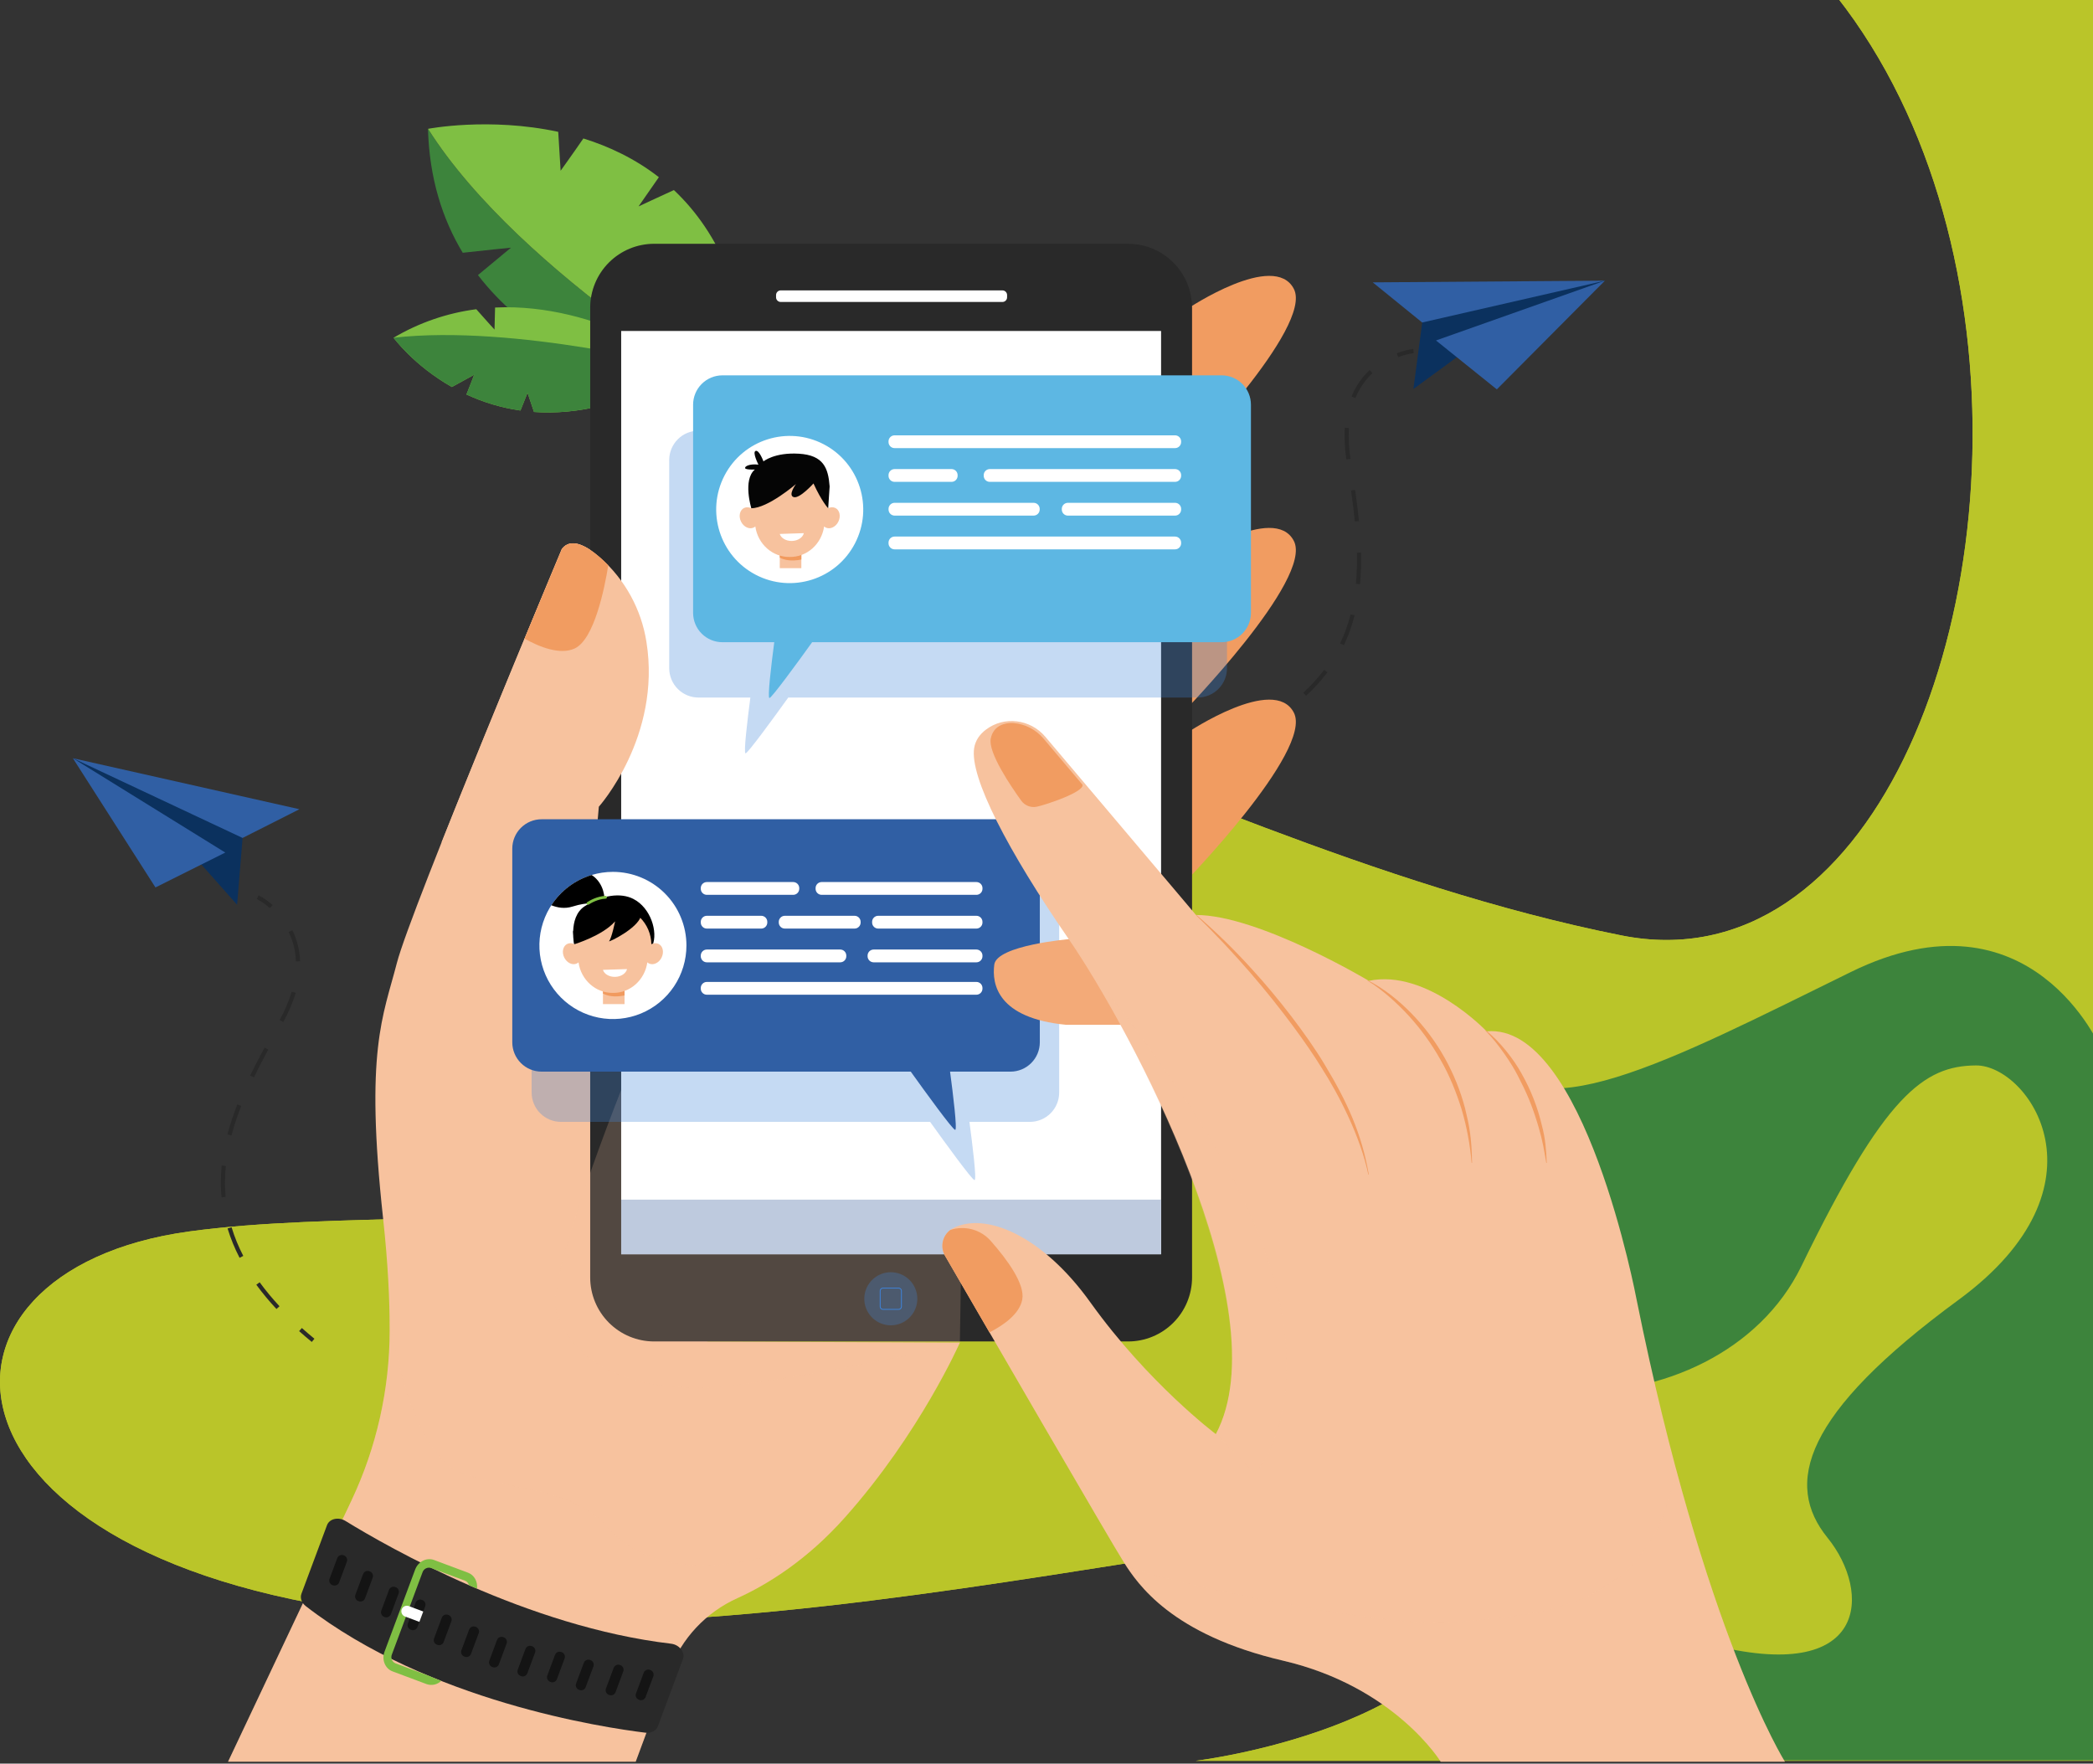 <svg width="807" height="680" viewBox="0 0 807 680" fill="none" xmlns="http://www.w3.org/2000/svg">
<rect x="0" y="0" width="807" height="680" fill="#333333" stroke="none"/>
<path d="M460.957 678.919C460.957 678.919 564.572 666.493 573.975 609.388C583.378 552.283 341.071 643.032 152.377 622.846C-31.311 603.175 -37.505 489.929 72.955 474.811C183.415 459.694 362.211 498.631 308.979 340.234C255.746 181.837 434.654 322.694 625.166 360.668C815.677 398.641 848.824 -191.883 434.565 -50.869C257.788 9.31 196.678 -118 196.678 -118H810.134V678.919H460.957Z" fill="#BAC529"/>
<path d="M810.133 404.45C810.133 404.45 783.203 340.638 713.632 374.776C644.061 408.913 588.584 438.879 574.042 404.45C559.499 370.021 498.704 393.504 521.168 474.744C543.633 555.984 662.554 554.032 694.556 488.202C726.559 422.371 741.685 410.932 761.882 410.797C782.08 410.663 815.183 457.137 755.15 501.188C695.117 545.24 687.823 572.178 704.655 592.925C721.487 613.672 720.926 650.12 658.649 633.859C596.372 617.597 579.54 678.718 579.54 678.718H810.133V404.45Z" fill="#3D843C"/>
<path d="M460.957 678.919C460.957 678.919 564.572 666.493 573.975 609.388C583.378 552.283 341.071 643.032 152.377 622.846C-31.311 603.175 -37.505 489.929 72.955 474.811C183.415 459.694 362.211 498.631 308.979 340.234C255.746 181.837 434.654 322.694 625.166 360.668C815.677 398.641 848.824 -191.883 434.565 -50.869C257.788 9.31 196.678 -118 196.678 -118H810.134V678.919H460.957Z" fill="#BAC529"/>
<path d="M810.133 404.45C810.133 404.45 783.203 340.638 713.632 374.776C644.061 408.913 588.584 438.879 574.042 404.45C559.499 370.021 498.704 393.504 521.168 474.744C543.633 555.984 662.554 554.032 694.556 488.202C726.559 422.371 741.685 410.932 761.882 410.797C782.08 410.663 815.183 457.137 755.15 501.188C695.117 545.24 687.823 572.178 704.655 592.925C721.487 613.672 720.926 650.12 658.649 633.859C596.372 617.597 579.54 678.718 579.54 678.718H810.133V404.45Z" fill="#3D843C"/>
<path d="M87.92 679.267H245.101L258.137 644.13C260.437 637.976 263.933 632.34 268.423 627.546C272.912 622.753 278.306 618.897 284.293 616.203C295.681 611.048 310.998 601.69 325.852 585.003C354.752 552.547 370.089 517.695 370.089 517.695L272.678 517.22C272.678 517.22 281.444 462.679 233.03 390.256C227.855 382.496 225.48 373.2 226.298 363.905L230.888 311.048C230.888 311.048 263.788 274.25 243.603 228.591C243.603 228.591 224.303 201.842 216.644 211.633C216.644 211.633 158.356 350.606 153.029 371.269C147.702 391.933 140.642 404.923 147.721 469.866C149.593 487.056 150.269 501.394 150.246 513.182C150.196 535.814 145.154 558.156 135.481 578.612L87.92 679.267Z" fill="#F7C29E"/>
<g style="mix-blend-mode:multiply" opacity="0.2">
<path d="M234.536 589.117C219.945 572.889 199.679 575.466 178.367 568.071C157.055 560.676 150.215 507.355 150.215 507.355C150.246 509.365 150.265 511.32 150.261 513.201C150.211 535.833 145.169 558.175 135.496 578.631L87.92 679.267H245.101L258.137 644.13C260.437 637.976 263.933 632.339 268.423 627.546C272.912 622.752 278.306 618.897 284.293 616.202C293.982 611.813 306.524 604.379 319.197 591.976C275.905 610.19 249.108 605.329 234.536 589.117Z" fill="#F7C29E"/>
</g>
<path d="M165.018 49.682C201.152 106.754 290.218 157.613 290.218 157.613C290.218 157.613 219.419 151.86 184.284 106.059L197.022 95.499C197.022 95.499 186.897 96.481 178.412 97.462C170.599 84.484 165.539 68.75 165.018 49.682Z" fill="#3D843C"/>
<path d="M259.833 73.286C254.336 75.782 246.206 79.584 246.206 79.584L254.039 68.321C244.917 61.216 234.881 56.483 224.929 53.384C220.899 59.261 216.159 65.829 216.159 65.829L215.236 50.834C188.574 45.088 165.035 49.675 165.035 49.675C201.17 106.747 290.235 157.606 290.235 157.606C289.814 115.684 277.057 89.499 259.833 73.286Z" fill="#7FBF43"/>
<path d="M151.75 130.223C161.526 124.432 172.377 120.691 183.643 119.226C186.8 122.831 190.672 127.074 190.672 127.074L190.888 118.573C231.165 116.642 265.122 142.03 265.122 142.03C242.074 156.068 222.24 160.001 205.896 158.838C204.866 155.871 203.403 151.447 203.403 151.447L200.67 158.282C193.464 157.252 186.449 155.169 179.848 152.099C181.299 148.553 182.82 144.499 182.82 144.499L174.231 149.213C159.49 140.852 151.75 130.223 151.75 130.223Z" fill="#7FBF43"/>
<path d="M205.896 158.835C204.866 155.867 203.403 151.443 203.403 151.443L200.67 158.278C193.464 157.249 186.449 155.166 179.848 152.096C181.299 148.549 182.82 144.496 182.82 144.496L174.231 149.21C159.49 140.853 151.75 130.223 151.75 130.223C198.612 124.86 265.122 142.039 265.122 142.039C242.074 156.064 222.24 159.998 205.896 158.835Z" fill="#3D843C"/>
<path d="M548.368 124.346L544.967 149.979L563.156 136.684L618.811 108.2L575.751 112.145C575.751 112.145 553.814 117.481 552.629 118.555C551.444 119.629 548.368 124.346 548.368 124.346Z" fill="#0B315E"/>
<path d="M529.283 108.868L618.812 108.215L548.352 124.346L529.283 108.868Z" fill="#305FA4"/>
<path d="M577.136 150.133L553.674 131.27L618.814 108.215L577.136 150.133Z" fill="#305FA4"/>
<path d="M539.122 137.699C541.048 136.949 543.053 136.422 545.098 136.127L544.928 134.535C542.748 134.842 540.61 135.401 538.559 136.2L539.122 137.699Z" fill="#292929"/>
<path d="M482.705 280.447C486.277 278.649 489.738 276.639 493.07 274.427L493.957 275.76C490.571 278.006 487.055 280.048 483.427 281.877L482.705 280.447ZM502.504 267.082C505.445 264.399 508.136 261.451 510.541 258.277L511.814 259.239C509.355 262.491 506.603 265.511 503.592 268.261L502.504 267.082ZM516.717 248.092C517.489 246.442 518.222 244.726 518.863 242.988C519.585 241.021 520.226 238.962 520.762 236.875L522.306 237.262C521.754 239.402 521.098 241.512 520.376 243.529C519.72 245.314 518.979 247.076 518.176 248.768L516.717 248.092ZM523.175 213.094L524.773 213.059C524.884 217.122 524.755 221.189 524.387 225.238L522.796 225.087C523.16 221.1 523.29 217.096 523.186 213.094H523.175ZM520.901 189.107L522.484 188.879C523.152 193.562 523.642 197.38 523.985 200.923L522.395 201.081C522.051 197.573 521.577 193.767 520.913 189.107H520.901ZM519.11 177.056C518.491 173.04 518.288 168.97 518.504 164.912L520.102 165.009C519.89 168.956 520.088 172.914 520.693 176.82V176.913L519.11 177.129V177.056ZM521.121 152.888C522.679 149.026 525.048 145.544 528.069 142.68L529.17 143.839C526.315 146.551 524.077 149.845 522.607 153.499L521.121 152.888Z" fill="#292929"/>
<path d="M466.263 289.083C468.321 288.368 470.351 287.618 472.293 286.853L471.706 285.362C469.776 286.135 467.776 286.865 465.738 287.572L466.263 289.083Z" fill="#292929"/>
<path d="M457.976 118.987C457.976 118.987 491.266 96.686 498.87 111.38C506.474 126.074 455.613 178.069 455.613 178.069L457.976 118.987Z" fill="#F19C61"/>
<path d="M457.976 216.165C457.976 216.165 491.266 193.863 498.87 208.557C506.474 223.251 455.613 275.246 455.613 275.246L457.976 216.165Z" fill="#F19C61"/>
<path d="M457.976 282.375C457.976 282.375 491.266 260.073 498.87 274.767C506.474 289.461 455.613 341.457 455.613 341.457L457.976 282.375Z" fill="#F19C61"/>
<path d="M434.98 93.996H252.206C245.67 93.996 239.402 96.595 234.78 101.221C230.159 105.847 227.562 112.121 227.562 118.663V492.55C227.564 499.092 230.16 505.366 234.781 509.992C239.402 514.618 245.67 517.218 252.206 517.22H434.98C438.216 517.22 441.421 516.582 444.411 515.342C447.401 514.103 450.118 512.285 452.406 509.994C454.695 507.703 456.51 504.984 457.748 501.991C458.986 498.998 459.623 495.79 459.623 492.55V118.663C459.622 112.121 457.025 105.848 452.404 101.222C447.783 96.597 441.515 93.997 434.98 93.996Z" fill="#292929"/>
<g style="mix-blend-mode:multiply" opacity="0.2">
<path d="M244.212 408.366C244.212 408.366 211.154 489.366 214.362 504.682C217.57 519.998 237.631 540.48 286.852 533.661C336.072 526.841 370.092 517.703 370.092 517.703C370.092 517.703 372.149 408.385 370.092 402.844C368.034 397.304 279.537 357.951 276.055 357.951C272.573 357.951 244.212 408.366 244.212 408.366Z" fill="#F7C29E"/>
</g>
<path d="M447.68 127.615H239.51V483.598H447.68V127.615Z" fill="white"/>
<g style="mix-blend-mode:multiply" opacity="0.3">
<path d="M397.081 335.248H216.295C214.809 335.247 213.339 335.539 211.967 336.108C210.594 336.676 209.348 337.51 208.297 338.561C207.247 339.612 206.414 340.86 205.845 342.233C205.277 343.606 204.984 345.078 204.984 346.565V421.244C204.984 422.73 205.277 424.202 205.845 425.576C206.414 426.949 207.247 428.197 208.297 429.248C209.348 430.299 210.594 431.132 211.967 431.701C213.339 432.269 214.809 432.561 216.295 432.561H358.626C364.389 440.605 374.838 455.013 375.753 455.013C376.668 455.013 374.954 441.405 373.785 432.561H397.081C398.566 432.561 400.036 432.269 401.409 431.701C402.781 431.132 404.028 430.299 405.078 429.248C406.128 428.197 406.961 426.949 407.53 425.576C408.098 424.202 408.391 422.73 408.391 421.244V346.565C408.391 345.078 408.098 343.606 407.53 342.233C406.961 340.86 406.128 339.612 405.078 338.561C404.028 337.51 402.781 336.676 401.409 336.108C400.036 335.539 398.566 335.247 397.081 335.248Z" fill="#3E82D7"/>
</g>
<g style="mix-blend-mode:multiply" opacity="0.3">
<path d="M461.797 166.056H269.338C266.34 166.055 263.465 167.245 261.344 169.365C259.224 171.485 258.03 174.361 258.027 177.361V257.635C258.027 259.122 258.32 260.594 258.888 261.967C259.457 263.34 260.29 264.588 261.34 265.639C262.391 266.69 263.637 267.524 265.01 268.092C266.382 268.661 267.853 268.953 269.338 268.952H289.322C288.164 277.789 286.643 290.462 287.476 290.462C288.31 290.462 298.061 277.128 303.925 268.952H461.805C464.801 268.948 467.673 267.754 469.79 265.632C471.907 263.51 473.096 260.634 473.096 257.635V177.361C473.093 174.363 471.901 171.489 469.783 169.369C467.664 167.25 464.792 166.058 461.797 166.056Z" fill="#3E82D7"/>
</g>
<path d="M386.51 111.967H301.016C300.027 111.967 299.225 112.769 299.225 113.76V114.633C299.225 115.623 300.027 116.426 301.016 116.426H386.51C387.5 116.426 388.302 115.623 388.302 114.633V113.76C388.302 112.769 387.5 111.967 386.51 111.967Z" fill="white"/>
<path d="M223.418 342.94C223.418 342.94 224.676 347.616 227.514 349.895L230.891 311.049C230.891 311.049 255.094 284.002 249.246 247.478C247.275 234.958 241.012 223.516 231.532 215.114C226.128 210.347 220.156 207.159 216.647 211.637C216.647 211.637 189.24 276.989 170.283 324.726L223.418 342.94Z" fill="#F7C29E"/>
<path d="M389.617 315.878H208.828C205.829 315.878 202.953 317.071 200.833 319.193C198.713 321.315 197.521 324.194 197.521 327.195V401.871C197.521 404.872 198.713 407.751 200.833 409.873C202.953 411.996 205.829 413.188 208.828 413.188H351.163C356.922 421.236 367.375 435.644 368.29 435.644C369.151 435.644 367.491 422.036 366.318 413.188H389.617C392.616 413.188 395.492 411.996 397.612 409.873C399.733 407.751 400.924 404.872 400.924 401.871V327.195C400.924 324.194 399.733 321.315 397.612 319.193C395.492 317.071 392.616 315.878 389.617 315.878Z" fill="#305FA4"/>
<path opacity="0.3" d="M353.695 500.761C353.695 502.785 353.095 504.764 351.972 506.448C350.848 508.131 349.251 509.443 347.382 510.217C345.513 510.992 343.457 511.194 341.473 510.799C339.49 510.404 337.668 509.429 336.238 507.997C334.808 506.565 333.834 504.741 333.44 502.755C333.046 500.77 333.249 498.711 334.024 496.841C334.798 494.971 336.109 493.373 337.791 492.249C339.474 491.124 341.451 490.525 343.474 490.526C346.185 490.527 348.785 491.605 350.702 493.525C352.618 495.444 353.695 498.047 353.695 500.761Z" fill="#3E82D7"/>
<path d="M346.518 505.011H340.423C340.102 505.011 339.795 504.883 339.567 504.657C339.34 504.43 339.212 504.122 339.211 503.801V497.696C339.212 497.375 339.34 497.068 339.567 496.841C339.795 496.614 340.102 496.487 340.423 496.487H346.518C346.839 496.487 347.147 496.614 347.374 496.841C347.601 497.068 347.729 497.375 347.73 497.696V503.801C347.729 504.122 347.601 504.43 347.374 504.657C347.147 504.883 346.839 505.011 346.518 505.011ZM340.423 496.816C340.189 496.816 339.965 496.908 339.799 497.073C339.634 497.238 339.54 497.462 339.539 497.696V503.801C339.54 504.035 339.634 504.259 339.799 504.424C339.965 504.589 340.189 504.682 340.423 504.682H346.518C346.752 504.682 346.976 504.589 347.142 504.424C347.308 504.259 347.401 504.035 347.402 503.801V497.696C347.401 497.462 347.308 497.238 347.142 497.073C346.976 496.908 346.752 496.816 346.518 496.816H340.423Z" fill="#3E82D7"/>
<path d="M447.68 462.54H239.51V483.597H447.68V462.54Z" fill="#BECADE"/>
<path d="M221.576 250.031C229.134 246.542 233.106 226.818 234.538 217.931C228.459 211.811 220.831 206.301 216.662 211.633C216.662 211.633 210.625 226.026 202.256 246.233C207.961 249.433 215.909 252.64 221.576 250.031Z" fill="#F19C61"/>
<path d="M412.47 362.069C412.47 362.069 384.352 364.43 383.368 371.907C382.384 379.383 384.549 392.574 411.091 395.132H438.583C438.583 395.132 430.361 372.301 430.751 371.516C431.141 370.732 412.47 362.069 412.47 362.069Z" fill="#F3AA78"/>
<path d="M367.355 473.625C366.454 474.111 365.66 474.774 365.02 475.574C364.38 476.375 363.907 477.295 363.63 478.282C363.353 479.269 363.277 480.301 363.407 481.318C363.537 482.335 363.871 483.315 364.387 484.2C377.322 506.537 428.77 595.295 433.406 602.517C438.714 610.781 451.692 630.267 494.748 640.301C537.804 650.335 555.503 679.267 555.503 679.267H688.215C688.215 679.267 656.947 629.675 631 500.969C631 500.969 610.927 394.108 573.198 397.651C573.198 397.651 550.195 373.445 527.779 378.17C527.779 378.17 485.318 352.781 461.13 352.781L403.042 284.067C397.291 277.267 387.158 275.953 380.09 281.363C377.816 283.105 376.083 285.408 375.604 288.445C373.833 299.65 388.578 327.999 412.172 362.243C435.765 396.488 494.161 505.119 468.796 552.941C468.796 552.941 442.844 533.456 420.428 502.167C401.66 475.947 379.58 467.145 367.355 473.625Z" fill="#F7C29E"/>
<path d="M461.344 352.808C469.034 359.442 476.299 366.554 483.096 374.102C492.31 384.148 503.941 399.019 510.777 410.51C519.389 424.721 525.059 437.17 527.762 452.826L527.588 452.865C524.5 438.183 516.393 422.341 509.368 411.395C504.099 402.844 494.34 389.259 482.046 375.017C475.87 367.889 468.034 359.462 461.201 352.936L461.344 352.808Z" fill="#F19C61"/>
<path d="M527.399 377.984C533.672 381.195 539.262 385.677 544.206 390.735C549.177 395.82 553.46 401.536 556.945 407.736C560.435 413.935 563.114 420.558 564.916 427.441C566.46 433.862 567.425 438.217 567.587 448.379H567.41C566.833 441.414 565.551 434.525 563.584 427.819C561.593 421.34 558.794 414.377 555.405 408.601C551.994 402.507 547.893 396.826 543.184 391.67C538.74 386.805 532.931 381.551 527.314 378.123L527.399 377.984Z" fill="#F19C61"/>
<path d="M572.708 397.157C578.255 401.353 583.872 408.787 586.605 413.81C590.215 420.135 592.886 426.953 594.533 434.049C595.846 438.844 596.178 443.499 596.382 448.376L596.209 448.399C595.39 443.673 594.877 440.15 593.198 434.431C590.619 425.757 588.597 421.294 585.142 414.606C583.077 410.483 577.719 402.319 572.643 397.285L572.708 397.157Z" fill="#F19C61"/>
<path d="M394.145 501.112C395.303 495.135 388.355 485.657 382.047 478.505C380.148 476.333 377.651 474.77 374.869 474.011C372.087 473.251 369.144 473.329 366.406 474.235C364.908 475.36 363.874 476.996 363.502 478.833C363.13 480.67 363.445 482.58 364.387 484.2C367.861 490.201 374.122 501 381.503 513.723C387.015 510.907 393.056 506.641 394.145 501.112Z" fill="#F19C61"/>
<path d="M399.722 311.048C403.076 310.376 418.301 305.306 417.367 302.548L402.351 284.774C399.465 281.357 395.356 279.209 390.905 278.789H390.836C390.712 278.789 390.45 278.758 390.064 278.758C388.053 278.758 383.092 279.334 382.004 284.79C380.927 290.18 389.84 303.278 393.769 308.722C394.435 309.64 395.349 310.347 396.405 310.759C397.46 311.171 398.611 311.272 399.722 311.048Z" fill="#F19C61"/>
<path d="M133.211 586.432C149.841 596.66 203.385 627.241 258.751 633.76C261.993 634.146 264.275 637.121 263.317 639.691L253.644 665.62C253.003 667.336 251.077 668.325 248.915 668.074C232.598 666.092 165.274 655.949 117.906 619.27C116.296 618.022 115.617 616.129 116.219 614.514L126.089 588.051C127.02 585.559 130.501 584.767 133.211 586.432Z" fill="#292929"/>
<path d="M128.346 611.226L128.164 611.16C127.933 611.074 127.721 610.944 127.54 610.775C127.359 610.607 127.214 610.405 127.111 610.18C127.008 609.956 126.951 609.713 126.943 609.466C126.934 609.219 126.974 608.973 127.06 608.742L130.041 600.759C130.126 600.528 130.257 600.316 130.425 600.136C130.593 599.955 130.794 599.81 131.018 599.707C131.243 599.605 131.485 599.548 131.731 599.54C131.977 599.531 132.222 599.571 132.453 599.658L132.638 599.724C133.104 599.899 133.482 600.252 133.688 600.705C133.894 601.159 133.912 601.676 133.739 602.142L130.762 610.125C130.676 610.356 130.545 610.568 130.377 610.749C130.209 610.929 130.007 611.075 129.782 611.177C129.558 611.279 129.315 611.336 129.069 611.345C128.822 611.353 128.577 611.313 128.346 611.226Z" fill="#141414"/>
<path d="M138.309 617.37L138.127 617.304C137.896 617.218 137.684 617.087 137.503 616.919C137.322 616.751 137.177 616.549 137.074 616.324C136.971 616.099 136.914 615.857 136.905 615.61C136.897 615.363 136.937 615.117 137.023 614.885L140.003 606.903C140.178 606.437 140.53 606.059 140.982 605.852C141.434 605.646 141.95 605.628 142.416 605.802L142.597 605.867C142.829 605.953 143.041 606.084 143.222 606.252C143.402 606.42 143.548 606.623 143.651 606.847C143.753 607.072 143.811 607.315 143.819 607.562C143.828 607.808 143.788 608.055 143.701 608.286L140.737 616.288C140.649 616.519 140.516 616.73 140.346 616.91C140.176 617.089 139.973 617.233 139.747 617.334C139.522 617.434 139.278 617.489 139.032 617.495C138.785 617.501 138.539 617.459 138.309 617.37Z" fill="#141414"/>
<path d="M152.591 611.972L152.406 611.903C151.435 611.54 150.355 612.034 149.993 613.006L147.018 620.992C146.656 621.964 147.149 623.045 148.12 623.408L148.305 623.477C149.275 623.839 150.356 623.345 150.718 622.373L153.693 614.387C154.055 613.415 153.562 612.334 152.591 611.972Z" fill="#141414"/>
<path d="M158.547 628.436L158.365 628.366C157.9 628.192 157.522 627.84 157.315 627.387C157.108 626.934 157.089 626.418 157.261 625.951L160.241 617.969C160.327 617.738 160.458 617.526 160.626 617.345C160.793 617.165 160.995 617.019 161.219 616.916C161.443 616.814 161.685 616.756 161.931 616.747C162.177 616.738 162.423 616.778 162.654 616.864L162.839 616.933C163.305 617.108 163.682 617.46 163.889 617.913C164.095 618.366 164.113 618.882 163.939 619.348L160.963 627.335C160.788 627.801 160.435 628.179 159.982 628.385C159.529 628.592 159.013 628.61 158.547 628.436Z" fill="#141414"/>
<path d="M168.65 634.204L168.465 634.135C167.999 633.96 167.621 633.608 167.415 633.155C167.209 632.703 167.191 632.186 167.364 631.72L170.341 623.737C170.426 623.506 170.557 623.294 170.725 623.113C170.893 622.932 171.095 622.786 171.32 622.683C171.544 622.58 171.787 622.523 172.033 622.514C172.28 622.506 172.526 622.546 172.757 622.632L172.938 622.702C173.169 622.788 173.381 622.919 173.561 623.087C173.741 623.255 173.887 623.457 173.989 623.681C174.091 623.905 174.148 624.147 174.157 624.394C174.165 624.64 174.125 624.886 174.038 625.117L171.062 633.103C170.888 633.569 170.536 633.947 170.084 634.154C169.631 634.36 169.116 634.378 168.65 634.204Z" fill="#141414"/>
<path d="M179.192 638.779L179.01 638.71C178.779 638.624 178.567 638.493 178.386 638.324C178.205 638.156 178.059 637.954 177.957 637.729C177.854 637.505 177.797 637.262 177.788 637.015C177.78 636.768 177.82 636.522 177.906 636.291L180.886 628.308C181.061 627.842 181.412 627.464 181.865 627.258C182.317 627.051 182.833 627.033 183.299 627.207L183.484 627.277C183.95 627.451 184.327 627.803 184.533 628.256C184.74 628.709 184.758 629.225 184.584 629.691L181.608 637.674C181.522 637.906 181.391 638.118 181.223 638.299C181.055 638.48 180.853 638.626 180.629 638.728C180.404 638.831 180.162 638.888 179.915 638.897C179.669 638.906 179.423 638.866 179.192 638.779Z" fill="#141414"/>
<path d="M189.943 642.797L189.762 642.727C189.296 642.552 188.918 642.199 188.712 641.745C188.506 641.292 188.488 640.775 188.661 640.308L191.638 632.326C191.813 631.86 192.165 631.482 192.618 631.275C193.071 631.069 193.588 631.051 194.054 631.225L194.235 631.29C194.466 631.377 194.678 631.508 194.859 631.676C195.039 631.845 195.184 632.047 195.287 632.271C195.389 632.496 195.446 632.739 195.454 632.985C195.462 633.232 195.422 633.478 195.336 633.709L192.359 641.692C192.185 642.159 191.833 642.537 191.38 642.745C190.927 642.952 190.41 642.97 189.943 642.797Z" fill="#141414"/>
<path d="M205.2 634.751L205.016 634.682C204.045 634.32 202.964 634.814 202.603 635.786L199.629 643.773C199.267 644.744 199.761 645.826 200.732 646.188L200.916 646.257C201.887 646.619 202.967 646.125 203.329 645.153L206.303 637.166C206.665 636.194 206.171 635.113 205.2 634.751Z" fill="#141414"/>
<path d="M212.307 648.523L212.125 648.457C211.894 648.371 211.682 648.241 211.501 648.072C211.32 647.904 211.175 647.702 211.072 647.477C210.969 647.253 210.912 647.01 210.904 646.763C210.895 646.516 210.935 646.27 211.021 646.039L214.001 638.056C214.176 637.59 214.528 637.212 214.98 637.006C215.432 636.799 215.948 636.781 216.414 636.955L216.595 637.021C216.827 637.107 217.039 637.237 217.22 637.405C217.4 637.574 217.546 637.776 217.649 638.001C217.751 638.225 217.809 638.468 217.817 638.715C217.826 638.962 217.786 639.208 217.699 639.439L214.723 647.422C214.637 647.653 214.506 647.865 214.338 648.046C214.17 648.226 213.968 648.372 213.743 648.474C213.519 648.576 213.276 648.633 213.03 648.642C212.783 648.65 212.538 648.61 212.307 648.523Z" fill="#141414"/>
<path d="M223.412 651.599L223.226 651.529C222.761 651.355 222.383 651.003 222.177 650.55C221.971 650.097 221.952 649.581 222.126 649.114L225.102 641.128C225.277 640.662 225.63 640.284 226.083 640.077C226.536 639.871 227.052 639.853 227.519 640.027L227.7 640.096C228.166 640.271 228.543 640.623 228.75 641.076C228.957 641.528 228.977 642.044 228.804 642.511L225.824 650.494C225.738 650.725 225.608 650.937 225.44 651.117C225.272 651.298 225.07 651.444 224.846 651.546C224.622 651.649 224.38 651.707 224.134 651.716C223.888 651.724 223.642 651.685 223.412 651.599Z" fill="#141414"/>
<path d="M234.925 653.531L234.743 653.465C234.277 653.291 233.898 652.938 233.691 652.485C233.484 652.031 233.466 651.514 233.639 651.047L236.619 643.064C236.705 642.833 236.836 642.621 237.004 642.441C237.172 642.26 237.373 642.115 237.597 642.012C237.822 641.91 238.064 641.853 238.31 641.845C238.556 641.836 238.801 641.876 239.032 641.963L239.217 642.029C239.683 642.204 240.061 642.557 240.267 643.01C240.473 643.464 240.491 643.981 240.317 644.447L237.341 652.43C237.255 652.661 237.124 652.873 236.956 653.054C236.788 653.234 236.586 653.38 236.361 653.482C236.137 653.584 235.894 653.641 235.648 653.65C235.401 653.658 235.156 653.618 234.925 653.531Z" fill="#141414"/>
<path d="M246.504 655.424L246.323 655.354C246.091 655.268 245.879 655.138 245.699 654.97C245.518 654.802 245.372 654.6 245.269 654.376C245.167 654.152 245.11 653.909 245.101 653.663C245.092 653.416 245.132 653.17 245.219 652.939L248.199 644.956C248.284 644.725 248.414 644.513 248.582 644.332C248.75 644.151 248.951 644.005 249.176 643.902C249.4 643.8 249.642 643.742 249.888 643.734C250.135 643.725 250.38 643.765 250.611 643.851L250.796 643.921C251.262 644.096 251.64 644.449 251.846 644.903C252.052 645.356 252.07 645.873 251.897 646.34L248.92 654.322C248.745 654.789 248.393 655.167 247.94 655.373C247.487 655.579 246.97 655.598 246.504 655.424Z" fill="#141414"/>
<path d="M166.076 646.476L166.118 646.356C165.94 646.332 165.766 646.29 165.597 646.229L152.496 641.333C151.859 641.064 151.354 640.554 151.092 639.915C150.829 639.275 150.83 638.557 151.095 637.918L162.91 606.235C163.127 605.578 163.595 605.035 164.212 604.724C164.828 604.412 165.543 604.358 166.199 604.573L179.304 609.472C179.675 609.616 180.004 609.847 180.264 610.147C180.525 610.446 180.708 610.805 180.798 611.192C181.829 611.64 182.864 612.092 183.91 612.536C184.261 609.874 182.894 607.286 180.459 606.378L167.373 601.486C164.505 600.416 161.224 602.069 160.066 605.172L148.253 636.855C147.095 639.946 148.489 643.362 151.361 644.432L164.462 649.331C165.425 649.672 166.464 649.738 167.463 649.522C168.461 649.307 169.38 648.818 170.117 648.11C168.766 647.577 167.419 647.032 166.076 646.476Z" fill="#7FBF43"/>
<path d="M163.199 621.341L157.497 619.209C156.977 619.053 156.418 619.101 155.932 619.343C155.446 619.585 155.07 620.003 154.881 620.512C154.691 621.021 154.702 621.583 154.911 622.084C155.12 622.585 155.512 622.988 156.007 623.211L161.705 625.34L163.199 621.341Z" fill="white"/>
<g style="mix-blend-mode:multiply" opacity="0.2">
<path d="M555.5 679.267H688.212C688.212 679.267 667.715 646.75 646.136 566.058C636.664 625.48 584.424 622.052 563.691 625.348C539.82 629.146 447.154 609.808 434.172 603.711C439.962 612.532 453.635 630.723 494.741 640.305C537.805 650.339 555.5 679.267 555.5 679.267Z" fill="#F7C29E"/>
</g>
<g style="mix-blend-mode:multiply" opacity="0.2">
<path d="M419.188 373C445.209 414.853 491.893 510.984 468.794 552.926L484.127 568.072C484.127 568.072 522.86 525.118 461.221 430.401C448.298 410.492 434.265 391.328 419.188 373Z" fill="#F7C29E"/>
</g>
<path d="M264.669 364.535C264.669 370.147 263.007 375.634 259.893 380.301C256.778 384.968 252.35 388.606 247.17 390.754C241.99 392.902 236.289 393.464 230.79 392.369C225.29 391.275 220.239 388.572 216.274 384.603C212.309 380.635 209.609 375.578 208.515 370.074C207.422 364.569 207.983 358.863 210.129 353.678C212.276 348.493 215.91 344.061 220.572 340.944C225.235 337.826 230.716 336.162 236.323 336.163C243.841 336.164 251.05 339.154 256.365 344.474C261.681 349.795 264.668 357.011 264.669 364.535Z" fill="white"/>
<path d="M221.569 365.277C221.569 365.277 218.759 353.732 225.457 349.408C232.154 345.085 239.303 344.095 244.186 346.588C250.961 350.042 253.744 359.373 251.578 364.535L233.598 360.014L221.569 365.277Z" fill="black"/>
<path d="M240.805 378.831H232.482V387.149H240.805V378.831Z" fill="#F7C29E"/>
<path d="M240.809 383.815V378.831H232.482V383.081C234.277 384.035 236.929 384.588 240.809 383.815Z" fill="#F19A5E"/>
<path d="M253.933 363.939C253.492 363.738 253.01 363.643 252.526 363.662C252.042 363.682 251.569 363.815 251.146 364.051C251.083 360.158 249.494 356.446 246.721 353.715C243.949 350.984 240.215 349.454 236.325 349.454C232.435 349.454 228.701 350.984 225.928 353.715C223.156 356.446 221.567 360.158 221.504 364.051C221.081 363.815 220.608 363.682 220.124 363.662C219.64 363.643 219.158 363.738 218.717 363.939C217.049 364.762 216.532 367.115 217.559 369.198C218.586 371.281 220.77 372.289 222.438 371.478C222.665 371.366 222.875 371.221 223.06 371.049C224.017 377.834 229.68 382.922 236.327 382.826C242.97 382.922 248.637 377.834 249.59 371.049C249.777 371.221 249.987 371.366 250.216 371.478C251.879 372.301 254.076 371.277 255.091 369.198C256.106 367.119 255.601 364.755 253.933 363.939Z" fill="#F7C29E"/>
<path d="M241.77 373.642C241.384 375.284 239.519 376.579 237.215 376.648C234.91 376.718 232.949 375.543 232.482 373.943L241.77 373.642Z" fill="white"/>
<path d="M221.501 364.052C221.501 364.052 232.395 360.748 237.162 355.235C237.162 355.235 235.815 361.877 234.807 362.939C235.124 363.152 245.685 358.009 247.121 353.28C248.557 348.55 236.313 346.831 236.313 346.831C236.313 346.831 232.121 348.616 231.908 348.724C231.696 348.833 227.763 349.288 227.311 350.293C226.724 351.599 223.949 351.715 223.949 351.715L222.196 355.366L220.973 359.203L221.501 364.052Z" fill="black"/>
<path d="M212.582 349.034C214.987 350.004 217.766 350.452 220.646 349.563C227.004 347.608 229.524 348.369 230.366 348.848C230.613 348.999 230.889 349.096 231.177 349.134C231.464 349.171 231.756 349.147 232.033 349.065C232.662 348.856 233.245 348.292 233.064 346.855C233.064 346.855 233.315 340.808 228.138 337.365C221.743 339.302 216.234 343.433 212.582 349.034Z" fill="black"/>
<path d="M226.257 348.635C226.213 348.577 226.18 348.51 226.162 348.438C226.145 348.367 226.142 348.292 226.154 348.22C226.166 348.147 226.194 348.078 226.234 348.016C226.274 347.955 226.327 347.902 226.389 347.862C227.45 347.163 230.179 345.59 233.461 345.42C233.534 345.417 233.607 345.428 233.675 345.454C233.744 345.479 233.806 345.518 233.859 345.569C233.912 345.62 233.954 345.681 233.982 345.748C234.01 345.816 234.025 345.888 234.024 345.961C234.024 346.099 233.972 346.232 233.877 346.332C233.782 346.432 233.652 346.491 233.515 346.498C230.515 346.657 227.944 348.137 226.979 348.766C226.864 348.838 226.727 348.865 226.593 348.841C226.459 348.816 226.34 348.743 226.257 348.635Z" fill="#7FBF43"/>
<path d="M470.996 144.72H278.545C275.546 144.72 272.67 145.912 270.55 148.035C268.429 150.157 267.238 153.036 267.238 156.037V236.299C267.238 237.786 267.531 239.257 268.099 240.63C268.667 242.003 269.5 243.251 270.55 244.302C271.6 245.353 272.846 246.186 274.218 246.755C275.59 247.324 277.06 247.617 278.545 247.617H298.529C297.371 256.453 295.854 269.126 296.683 269.126C297.513 269.126 307.272 255.796 313.135 247.617H471.015C472.5 247.617 473.971 247.325 475.343 246.756C476.715 246.188 477.962 245.354 479.013 244.303C480.063 243.252 480.896 242.005 481.464 240.631C482.033 239.258 482.326 237.786 482.326 236.299V156.037C482.326 154.549 482.032 153.075 481.463 151.701C480.893 150.326 480.058 149.078 479.006 148.026C477.953 146.975 476.704 146.142 475.33 145.575C473.955 145.007 472.483 144.717 470.996 144.72Z" fill="#5DB7E3"/>
<path d="M329.641 209.54C336.862 195.637 331.457 178.508 317.567 171.28C303.678 164.052 286.564 169.462 279.343 183.365C272.122 197.268 277.527 214.398 291.417 221.626C305.306 228.854 322.42 223.443 329.641 209.54Z" fill="white"/>
<path d="M308.977 210.752H300.654V219.071H308.977V210.752Z" fill="#F7C29E"/>
<path d="M308.977 215.736V210.748H300.654V214.998C302.445 215.956 305.097 216.509 308.977 215.736Z" fill="#F19A5E"/>
<path d="M322.101 195.861C321.66 195.659 321.177 195.564 320.692 195.584C320.207 195.603 319.734 195.737 319.31 195.973C319.31 192.039 317.749 188.267 314.97 185.485C312.19 182.703 308.421 181.14 304.491 181.14C300.561 181.14 296.791 182.703 294.012 185.485C291.233 188.267 289.672 192.039 289.672 195.973C289.248 195.737 288.775 195.603 288.29 195.584C287.805 195.564 287.322 195.659 286.881 195.861C285.213 196.684 284.696 199.037 285.723 201.12C286.75 203.203 288.935 204.211 290.602 203.4C290.829 203.286 291.039 203.141 291.227 202.971C292.181 209.756 297.844 214.844 304.491 214.748C311.134 214.844 316.801 209.756 317.754 202.971C317.942 203.142 318.152 203.287 318.38 203.4C320.043 204.223 322.24 203.199 323.255 201.12C324.27 199.041 323.765 196.68 322.101 195.861Z" fill="#F7C29E"/>
<path d="M294.372 177.902C294.372 177.902 298.548 174.363 308.044 174.935C317.54 175.507 319.347 180.464 319.884 187.546L319.328 195.973C319.328 195.973 316.865 193.435 313.653 186.403C313.653 186.403 308.338 192.372 306.022 191.665C303.706 190.958 306.898 186.642 306.898 186.642C306.898 186.642 296.066 195.969 289.689 195.958C289.689 195.958 286.312 185.039 291.052 181.036C291.052 181.036 287.481 181.206 287.292 180.503C287.103 179.799 288.995 178.748 292.426 179.146C292.426 179.146 289.979 174.359 291.345 173.861C292.712 173.362 294.372 177.902 294.372 177.902Z" fill="#050505"/>
<path d="M309.938 205.567C309.552 207.209 307.687 208.504 305.383 208.573C303.078 208.643 301.137 207.468 300.654 205.869L309.938 205.567Z" fill="white"/>
<path d="M453.065 167.849H344.927C343.635 167.849 342.588 168.897 342.588 170.19V170.437C342.588 171.731 343.635 172.779 344.927 172.779H453.065C454.357 172.779 455.405 171.731 455.405 170.437V170.19C455.405 168.897 454.357 167.849 453.065 167.849Z" fill="white"/>
<path d="M366.891 180.858H344.927C343.635 180.858 342.588 181.906 342.588 183.2V183.447C342.588 184.74 343.635 185.788 344.927 185.788H366.891C368.183 185.788 369.231 184.74 369.231 183.447V183.2C369.231 181.906 368.183 180.858 366.891 180.858Z" fill="white"/>
<path d="M453.072 180.858H381.632C380.34 180.858 379.293 181.906 379.293 183.2V183.447C379.293 184.74 380.34 185.788 381.632 185.788H453.072C454.364 185.788 455.411 184.74 455.411 183.447V183.2C455.411 181.906 454.364 180.858 453.072 180.858Z" fill="white"/>
<path d="M344.939 193.871H398.537C399.157 193.871 399.752 194.118 400.191 194.557C400.629 194.996 400.876 195.592 400.876 196.213V196.456C400.876 197.077 400.629 197.673 400.191 198.112C399.752 198.551 399.157 198.798 398.537 198.798H344.939C344.317 198.798 343.721 198.551 343.282 198.111C342.843 197.671 342.596 197.074 342.596 196.452V196.209C342.596 195.588 342.842 194.992 343.281 194.553C343.72 194.114 344.315 193.867 344.935 193.867L344.939 193.871Z" fill="white"/>
<path d="M453.074 193.871H411.74C410.448 193.871 409.4 194.92 409.4 196.213V196.46C409.4 197.753 410.448 198.802 411.74 198.802H453.074C454.366 198.802 455.413 197.753 455.413 196.46V196.213C455.413 194.92 454.366 193.871 453.074 193.871Z" fill="white"/>
<path d="M453.065 206.88H344.927C343.635 206.88 342.588 207.929 342.588 209.222V209.469C342.588 210.762 343.635 211.811 344.927 211.811H453.065C454.357 211.811 455.405 210.762 455.405 209.469V209.222C455.405 207.929 454.357 206.88 453.065 206.88Z" fill="white"/>
<path d="M305.83 340.088H272.537C271.245 340.088 270.197 341.137 270.197 342.43V342.677C270.197 343.97 271.245 345.019 272.537 345.019H305.83C307.122 345.019 308.169 343.97 308.169 342.677V342.43C308.169 341.137 307.122 340.088 305.83 340.088Z" fill="white"/>
<path d="M293.509 353.098H272.537C271.245 353.098 270.197 354.146 270.197 355.439V355.687C270.197 356.98 271.245 358.028 272.537 358.028H293.509C294.801 358.028 295.848 356.98 295.848 355.687V355.439C295.848 354.146 294.801 353.098 293.509 353.098Z" fill="white"/>
<path d="M329.497 353.098H302.611C301.319 353.098 300.271 354.146 300.271 355.439V355.687C300.271 356.98 301.319 358.028 302.611 358.028H329.497C330.789 358.028 331.836 356.98 331.836 355.687V355.439C331.836 354.146 330.789 353.098 329.497 353.098Z" fill="white"/>
<path d="M376.471 353.098H338.599C337.307 353.098 336.26 354.146 336.26 355.439V355.687C336.26 356.98 337.307 358.028 338.599 358.028H376.471C377.763 358.028 378.81 356.98 378.81 355.687V355.439C378.81 354.146 377.763 353.098 376.471 353.098Z" fill="white"/>
<path d="M376.476 340.088H316.806C315.514 340.088 314.467 341.137 314.467 342.43V342.677C314.467 343.97 315.514 345.019 316.806 345.019H376.476C377.768 345.019 378.816 343.97 378.816 342.677V342.43C378.816 341.137 377.768 340.088 376.476 340.088Z" fill="white"/>
<path d="M376.471 378.599H272.537C271.245 378.599 270.197 379.647 270.197 380.94V381.188C270.197 382.481 271.245 383.529 272.537 383.529H376.471C377.763 383.529 378.81 382.481 378.81 381.188V380.94C378.81 379.647 377.763 378.599 376.471 378.599Z" fill="white"/>
<path d="M323.969 366.108H272.537C271.245 366.108 270.197 367.156 270.197 368.449V368.696C270.197 369.99 271.245 371.038 272.537 371.038H323.969C325.261 371.038 326.308 369.99 326.308 368.696V368.449C326.308 367.156 325.261 366.108 323.969 366.108Z" fill="white"/>
<path d="M376.472 366.108H336.855C335.563 366.108 334.516 367.156 334.516 368.449V368.696C334.516 369.99 335.563 371.038 336.855 371.038H376.472C377.763 371.038 378.811 369.99 378.811 368.696V368.449C378.811 367.156 377.763 366.108 376.472 366.108Z" fill="white"/>
<path d="M104.066 350.154C102.519 348.784 100.82 347.597 99.002 346.615L99.708 345.181C101.65 346.221 103.463 347.484 105.113 348.945L104.066 350.154Z" fill="#292929"/>
<path d="M106.599 504.713C103.825 501.749 101.229 498.623 98.825 495.351L100.118 494.408C102.483 497.634 105.038 500.717 107.769 503.639L106.599 504.713ZM92.379 484.973C90.492 481.35 88.942 477.562 87.746 473.656L89.29 473.192C90.452 477.004 91.962 480.701 93.803 484.235L92.379 484.973ZM85.407 461.643C85.233 459.781 85.148 457.868 85.148 455.967C85.148 453.819 85.26 451.613 85.48 449.399L87.071 449.557C86.855 451.706 86.746 453.858 86.746 455.952C86.746 457.807 86.832 459.665 86.998 461.481L85.407 461.643ZM89.236 437.811L87.692 437.402C88.741 433.474 90.021 429.611 91.525 425.834L93.012 426.421C91.532 430.141 90.272 433.944 89.236 437.811ZM97.887 415.402L96.447 414.702C97.991 411.511 99.771 408.083 102.013 403.922L103.419 404.695C101.187 408.841 99.435 412.249 97.891 415.417L97.887 415.402ZM109.22 394.054L107.811 393.305L107.854 393.22C109.768 389.764 111.321 386.119 112.486 382.343L114.03 382.799C112.834 386.688 111.239 390.443 109.271 394.004L109.22 394.054ZM114.103 370.686C113.987 366.747 113.026 362.88 111.285 359.346L112.718 358.635C114.559 362.367 115.58 366.452 115.709 370.613L114.103 370.686Z" fill="#292929"/>
<path d="M120.215 517.409C118.532 516.026 116.888 514.62 115.328 513.233L116.394 512.039C117.938 513.414 119.563 514.805 121.23 516.173L120.215 517.409Z" fill="#292929"/>
<path d="M93.535 323.084L91.419 348.855L76.465 331.998L28.102 292.347L69.343 305.353C69.343 305.353 89.648 315.229 90.574 316.531C91.501 317.833 93.535 323.084 93.535 323.084Z" fill="#0B315E"/>
<path d="M115.449 312.01L28.102 292.347L93.535 323.084L115.449 312.01Z" fill="#305FA4"/>
<path d="M59.94 342.167L86.865 328.721L28.102 292.347L59.94 342.167Z" fill="#305FA4"/>
</svg>
